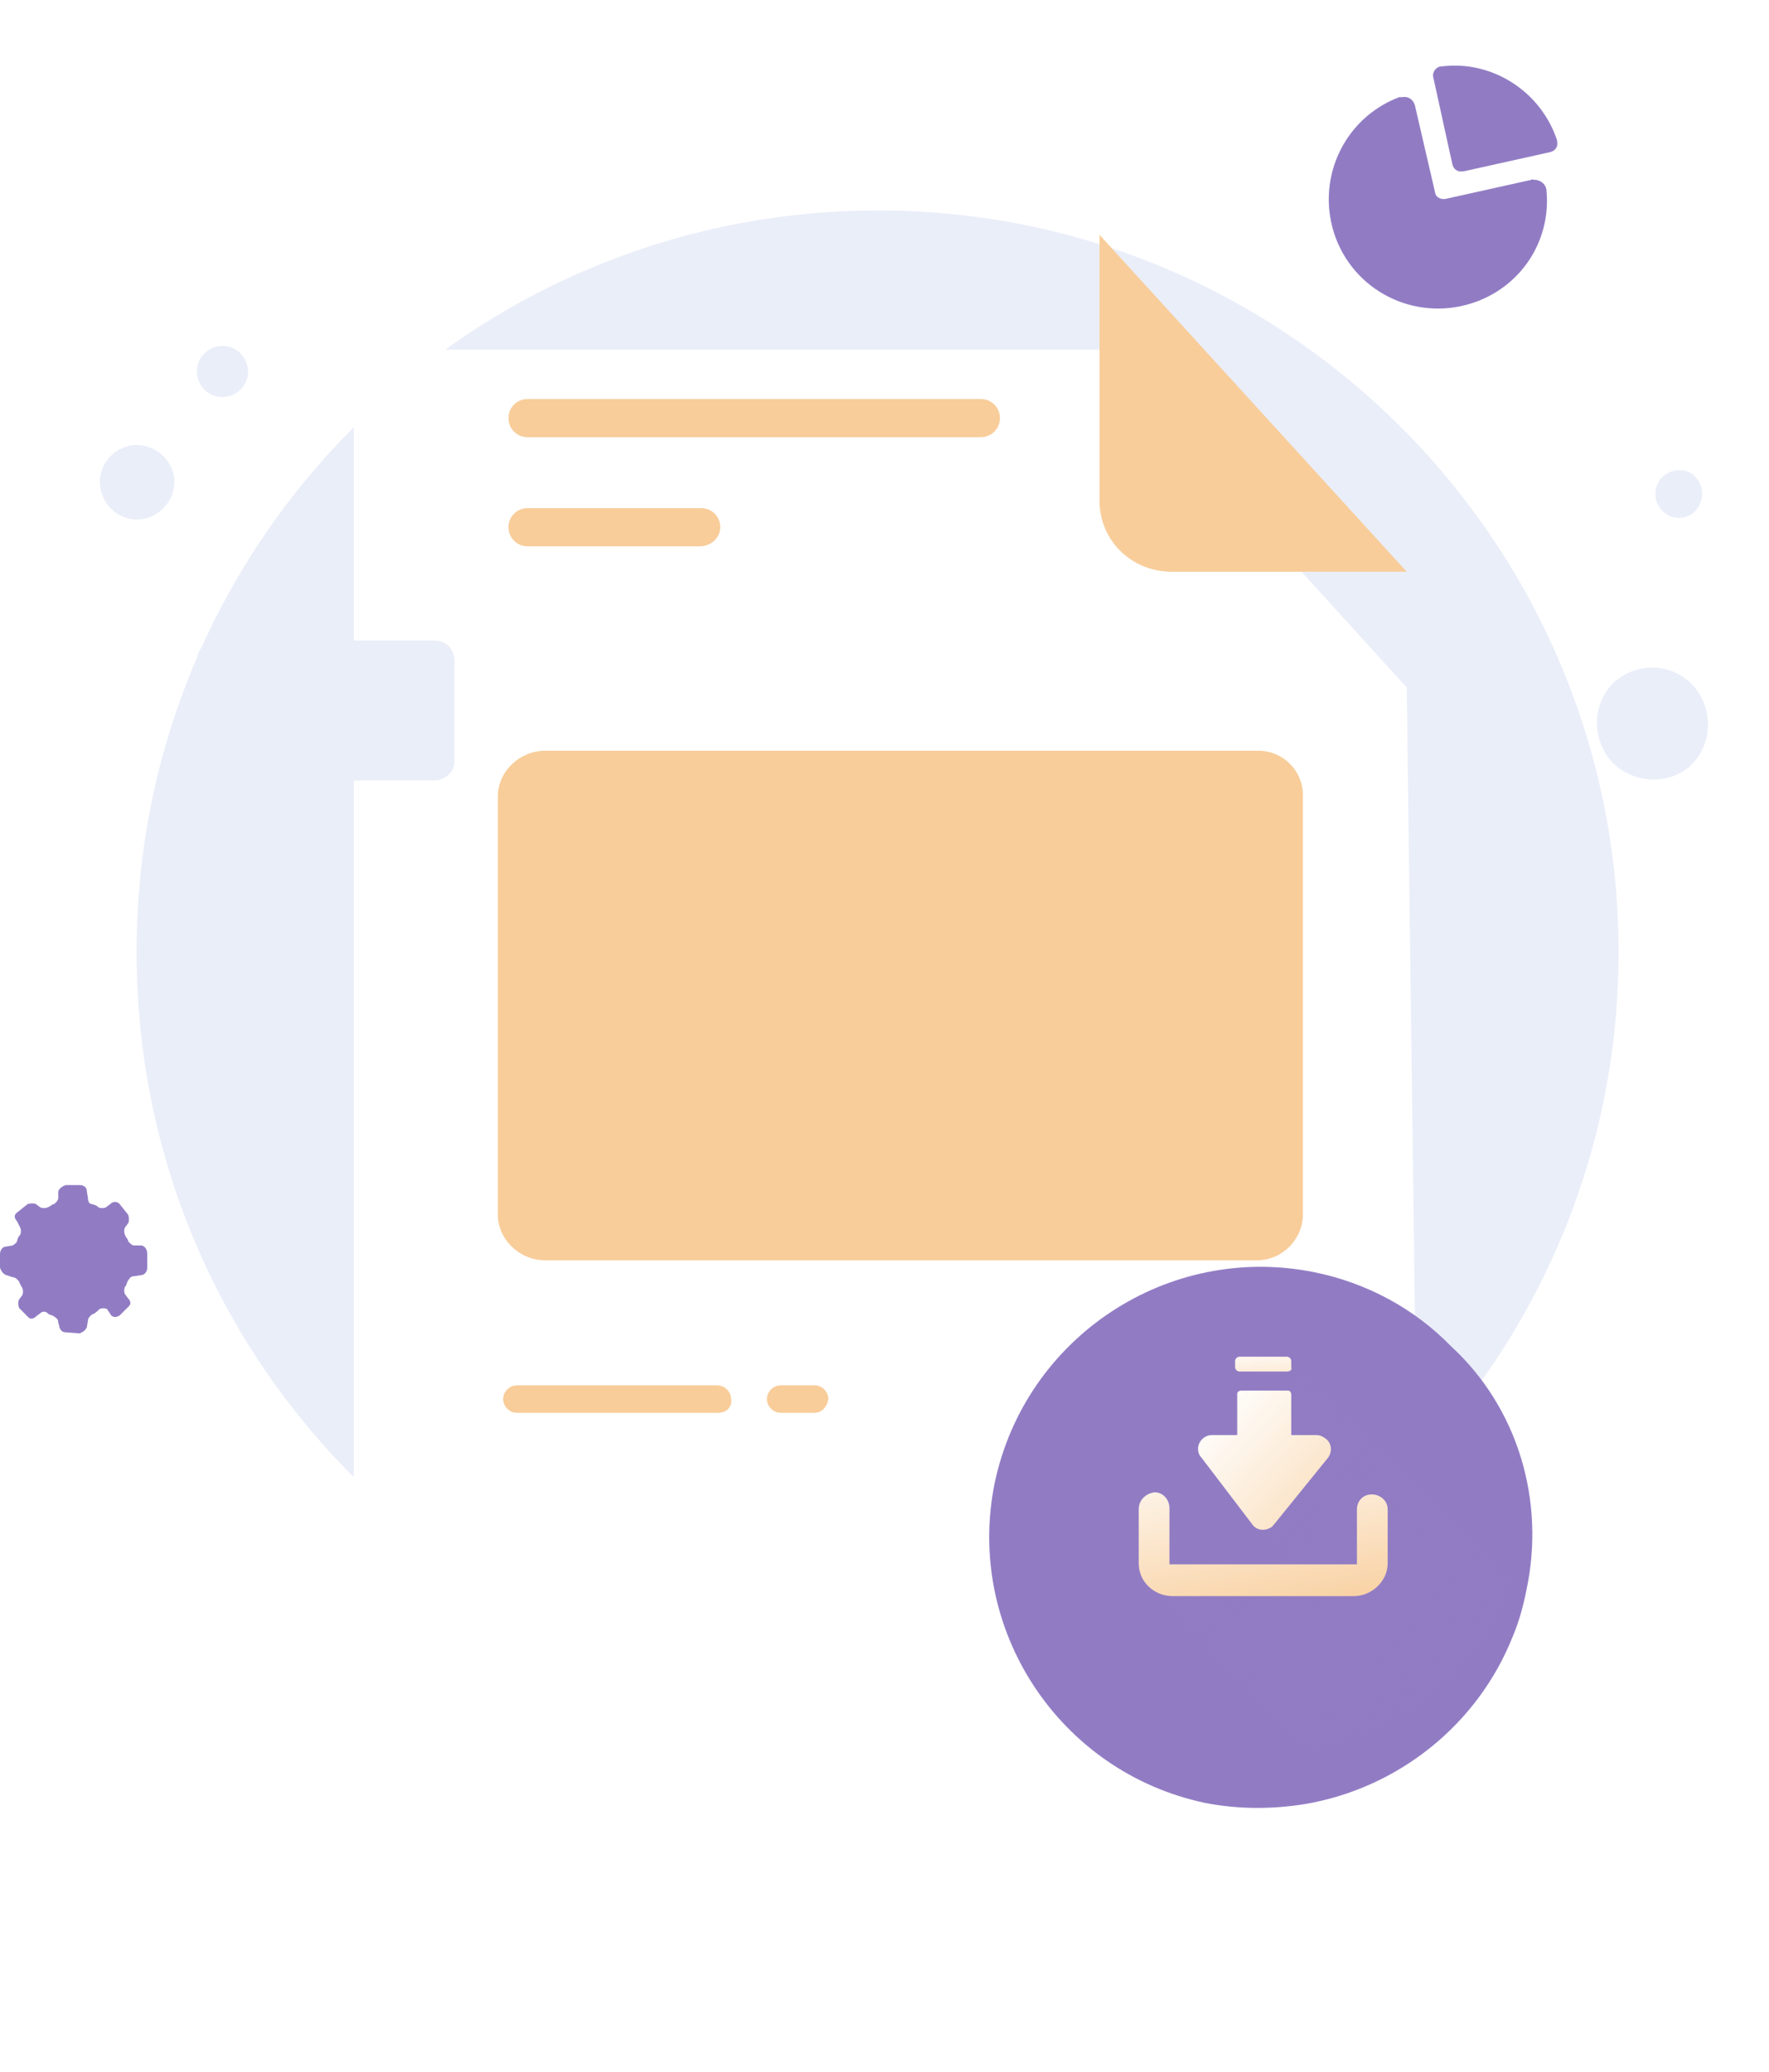 <?xml version="1.0" encoding="utf-8"?>
<!-- Generator: Adobe Illustrator 27.0.1, SVG Export Plug-In . SVG Version: 6.00 Build 0)  -->
<svg version="1.1" id="Layer_1" xmlns="http://www.w3.org/2000/svg" xmlns:xlink="http://www.w3.org/1999/xlink" x="0px" y="0px"
	 viewBox="0 0 167 195.6" style="enable-background:new 0 0 167 195.6;" xml:space="preserve">
<style type="text/css">
	.st0{fill:#EAEEF9;}
	.st1{filter:url(#Path);}
	.st2{fill:#FFFFFF;}
	.st3{fill:#F8CD9A;}
	.st4{fill:url(#Shape-2_00000000945551637854414780000001178984403447800724_);}
	.st5{fill:url(#Path-15_00000014621950529958126430000006236802229112847277_);}
	.st6{fill:url(#Path-16_00000099658428794930684950000013513733853120454538_);}
	.st7{filter:url(#Path-2);}
	.st8{fill:url(#Path-17_00000158712261977188109140000009037795881247073470_);}
	.st9{fill:url(#Path-18_00000118376156611339840420000004878992381080428950_);}
	.st10{fill:url(#Path-19_00000037659384936450190140000005368968183554628225_);}
	.st11{fill:url(#Path-20_00000003788046361132830320000015824083679850760093_);}
	.st12{fill:url(#Path-21_00000096021409214597534000000001614866927018307981_);}
</style>
<filter  filterUnits="userSpaceOnUse" height="75.181" id="Path-2" width="75.201" x="81.44" y="107.356">
	<feOffset  dy="5"></feOffset>
	<feGaussianBlur  result="blur-2" stdDeviation="4"></feGaussianBlur>
	<feFlood  flood-color="#1d4bff" flood-opacity=".22"></feFlood>
	<feComposite  in2="blur-2" operator="in"></feComposite>
	<feComposite  in="SourceGraphic" operator="over"></feComposite>
</filter>
<filter  filterUnits="userSpaceOnUse" height="195.646" id="Path" width="166.574" x=".385" y="0">
	<feOffset  dy="11"></feOffset>
	<feGaussianBlur  result="blur" stdDeviation="11"></feGaussianBlur>
	<feFlood  flood-color="#657a93" flood-opacity=".18"></feFlood>
	<feComposite  in2="blur" operator="in"></feComposite>
	<feComposite  in="SourceGraphic" operator="over"></feComposite>
</filter>
<g id="_34" transform="translate(0 6.068)">
	<path id="Path-3" class="st0" d="M82.6,153.7c38.6,0.1,70.1-31.1,70.2-69.7c0.1-38.6-31.1-70.1-69.7-70.2
		C44.4,13.7,13,44.9,12.9,83.5c0,0.1,0,0.2,0,0.2C12.8,122.4,44,153.7,82.6,153.7C82.6,153.7,82.6,153.7,82.6,153.7z"/>
	<path id="Path-4" class="st0" d="M14,42.8c1.8-0.6,2.9-2.6,2.3-4.4c-0.6-1.8-2.6-2.9-4.4-2.3C10,36.7,9,38.7,9.6,40.5c0,0,0,0,0,0
		C10.2,42.4,12.2,43.4,14,42.8z"/>
	<path id="Path-5" class="st0" d="M21.7,31.3c1.3-0.4,2-1.7,1.6-3c-0.4-1.3-1.7-2-3-1.6c-1.3,0.4-2,1.7-1.6,3c0,0,0,0,0,0
		C19.1,31,20.4,31.7,21.7,31.3z"/>
	<path id="Path-6" class="st0" d="M159.6,66.2c2.1-2,2.2-5.4,0.2-7.6c-2-2.1-5.2-2.2-7.4-0.3c-2.1,2-2.2,5.4-0.2,7.6
		C154.2,67.9,157.5,68.1,159.6,66.2z"/>
	<path id="Path-7" class="st0" d="M160,42.2c0.9-0.9,0.9-2.3,0.1-3.2c-0.8-0.9-2.2-0.9-3.1-0.1c-0.9,0.8-1,2.3-0.1,3.2
		C157.7,43,159.1,43.1,160,42.2C160,42.2,160,42.2,160,42.2z"/>
	<g transform="translate(0 -6.07)" class="st1">
		<path id="Path-8_00000088849218935276140940000018010157327709523897_" class="st2" d="M132.8,53.9L134,146c0,3.1-2.5,5.6-5.6,5.6
			H39c-3.1,0-5.6-2.5-5.6-5.6V27.6c0-3.1,2.5-5.6,5.6-5.6h64.8L132.8,53.9z"/>
	</g>
	<path id="Path-9" class="st3" d="M76.9,127.3h-3.2c-0.7,0-1.3-0.6-1.3-1.3c0-0.7,0.6-1.3,1.3-1.3c0,0,0,0,0,0h3.2
		c0.7,0,1.3,0.6,1.3,1.3C78.1,126.7,77.6,127.3,76.9,127.3C76.9,127.3,76.9,127.3,76.9,127.3z"/>
	<path id="Path-10" class="st3" d="M67.8,127.3H48.8c-0.7,0-1.3-0.6-1.3-1.3c0-0.7,0.6-1.3,1.3-1.3c0,0,0,0,0,0h18.9
		c0.7,0,1.3,0.6,1.3,1.2c0,0,0,0,0,0C69.2,126.7,68.6,127.3,67.8,127.3z"/>
	<path id="Path-11" class="st3" d="M92.6,35.2H49.8c-1,0-1.8-0.8-1.8-1.8c0-1,0.8-1.8,1.8-1.8h42.8c1,0,1.8,0.8,1.8,1.8
		C94.4,34.4,93.6,35.2,92.6,35.2z"/>
	<path id="Path-12" class="st3" d="M66.1,45.5H49.8c-1,0-1.8-0.8-1.8-1.8c0-1,0.8-1.8,1.8-1.8h16.4c1,0,1.8,0.8,1.8,1.8
		C68,44.7,67.1,45.5,66.1,45.5z"/>
	<path id="Path-13" class="st3" d="M103.8,16.1v25.3c0.1,3.6,3,6.4,6.6,6.5h22.4"/>
	<path id="Shape" class="st3" d="M51.3,112.9c-2.4-0.1-4.4-2.1-4.3-4.5V69.3c-0.1-2.4,1.9-4.4,4.3-4.5c0,0,0,0,0,0h67.5
		c2.4,0,4.3,2,4.2,4.4c0,0,0,0.1,0,0.1v39.1c0.1,2.4-1.9,4.5-4.3,4.5c0,0,0,0,0,0L51.3,112.9z"/>
	<path id="Path-14" class="st0" d="M41,67.6H20.5c-1.1,0-1.9-0.8-1.9-1.9c0,0,0,0,0,0v-9.4c0-1.1,0.8-1.9,1.9-1.9c0,0,0,0,0,0H41
		c1.1,0,1.9,0.8,1.9,1.9c0,0,0,0,0,0v9.4C43,66.7,42.1,67.6,41,67.6z"/>
	
		<linearGradient id="Shape-2_00000145754701848636800300000017228697955796382909_" gradientUnits="userSpaceOnUse" x1="-198.442" y1="488.948" x2="-197.442" y2="488.948" gradientTransform="matrix(13.755 0 0 -13.819 2729.639 6869.413)">
		<stop  offset="0" style="stop-color:#917CC4"/>
		<stop  offset="1" style="stop-color:#917CC4"/>
	</linearGradient>
	<path id="Shape-2" style="fill:url(#Shape-2_00000145754701848636800300000017228697955796382909_);" d="M6.2,119.7
		c-0.3,0-0.5-0.2-0.6-0.5c0,0,0-0.1,0-0.1l-0.1-0.3c0-0.3-0.1-0.4-0.4-0.6s-0.4-0.1-0.6-0.3c-0.2-0.2-0.5-0.2-0.7,0l-0.4,0.3
		c-0.2,0.2-0.5,0.3-0.7,0.1c0,0-0.1-0.1-0.1-0.1l-0.8-0.8c-0.1-0.3-0.1-0.6,0-0.8l0.3-0.4c0.1-0.2,0.1-0.5,0-0.7
		c-0.1-0.2-0.2-0.3-0.3-0.6c-0.1-0.1-0.3-0.4-0.6-0.4l-0.6-0.2c-0.3-0.1-0.5-0.4-0.6-0.7v-1.3c0-0.3,0.2-0.7,0.6-0.7l0.6-0.1
		c0.3-0.2,0.4-0.3,0.4-0.4c0.1-0.3,0.1-0.4,0.3-0.6c0.1-0.2,0.1-0.5,0-0.7l-0.3-0.6c-0.2-0.2-0.3-0.5-0.1-0.7c0,0,0.1-0.1,0.1-0.1
		l1-0.8c0.3-0.1,0.6-0.1,0.8,0l0.4,0.3c0.2,0.1,0.5,0.1,0.7,0c0.3-0.1,0.4-0.3,0.6-0.3c0.1-0.1,0.4-0.3,0.4-0.6v-0.6
		c0.1-0.3,0.4-0.5,0.7-0.6h1.3c0.4,0,0.7,0.2,0.7,0.6l0.1,0.6c0,0.3,0.1,0.6,0.4,0.6c0.3,0.1,0.4,0.1,0.6,0.3c0.2,0.1,0.5,0.1,0.7,0
		l0.4-0.3c0.2-0.2,0.5-0.3,0.8-0.1c0,0,0.1,0.1,0.1,0.1l0.8,1c0.1,0.3,0.1,0.6,0,0.8l-0.3,0.4c-0.1,0.2-0.1,0.5,0,0.7
		c0.1,0.3,0.3,0.4,0.3,0.6c0.1,0.1,0.3,0.4,0.6,0.4h0.6c0.3,0,0.6,0.3,0.6,0.8v1.3c0,0.3-0.2,0.7-0.6,0.7c0,0,0,0,0,0l-0.6,0.1
		c-0.3,0-0.4,0.1-0.6,0.4s-0.1,0.4-0.3,0.6c-0.1,0.2-0.1,0.5,0,0.7l0.3,0.4c0.2,0.2,0.3,0.5,0.1,0.7c0,0-0.1,0.1-0.1,0.1l-0.8,0.8
		c-0.3,0.2-0.6,0.2-0.8,0l-0.4-0.6c-0.2-0.1-0.5-0.1-0.7,0C9,117.9,8.8,118,8.7,118c-0.1,0.1-0.4,0.3-0.4,0.6l-0.1,0.6
		c-0.1,0.3-0.4,0.5-0.7,0.6L6.2,119.7z"/>
	
		<linearGradient id="Path-15_00000152258215064516686210000002256761548316550528_" gradientUnits="userSpaceOnUse" x1="-203.585" y1="496.05" x2="-202.612" y2="496.267" gradientTransform="matrix(20.573 0 0 -19.969 4314.028 9920.507)">
		<stop  offset="0" style="stop-color:#917CC4"/>
		<stop  offset="1" style="stop-color:#917CC4"/>
	</linearGradient>
	<path id="Path-15" style="fill:url(#Path-15_00000152258215064516686210000002256761548316550528_);" d="M144.6,10.9l-8.1,1.8
		c-0.4,0.1-0.9-0.1-1-0.5c0,0,0,0,0,0L133.6,4c-0.1-0.6-0.6-1-1.2-0.9c-0.1,0-0.1,0-0.2,0h-0.1c-5.3,2-8,7.9-6,13.3
		c2,5.3,7.9,8,13.3,6c4.3-1.6,7-5.8,6.6-10.4c0-0.6-0.5-1.1-1.2-1.1c0,0-0.1,0-0.1,0C144.6,10.8,144.6,10.8,144.6,10.9z"/>
	
		<linearGradient id="Path-16_00000120553577340176522510000017840581905080444336_" gradientUnits="userSpaceOnUse" x1="-195.872" y1="480.322" x2="-195.032" y2="480.537" gradientTransform="matrix(11.852 0 0 -10.101 2457.585 4857.307)">
		<stop  offset="0" style="stop-color:#917CC4"/>
		<stop  offset="1" style="stop-color:#917CC4"/>
	</linearGradient>
	<path id="Path-16" style="fill:url(#Path-16_00000120553577340176522510000017840581905080444336_);" d="M135.3,1.2l1.8,8.2
		c0.1,0.5,0.5,0.8,1,0.7c0,0,0.1,0,0.1,0l8.1-1.8c0.5-0.1,0.8-0.5,0.7-1c0,0,0-0.1,0-0.1c-1.5-4.6-6.1-7.6-10.9-7
		C135.6,0.2,135.2,0.7,135.3,1.2z"/>
	<g transform="translate(0 -6.07)" class="st7">
		
			<linearGradient id="Path-17_00000023974265773344562680000006010558845684755886_" gradientUnits="userSpaceOnUse" x1="-209.599" y1="512.484" x2="-209.042" y2="511.65" gradientTransform="matrix(51.286 0 0 -51.156 10854.69 26335.769)">
			<stop  offset="0" style="stop-color:#917CC4"/>
			<stop  offset="1" style="stop-color:#917CC4"/>
		</linearGradient>
		
			<path id="Path-17_00000097501751509902034590000001766451336474725507_" style="fill:url(#Path-17_00000023974265773344562680000006010558845684755886_);" d="
			M144.1,145.1c-0.3,1.5-0.7,3-1.3,4.4c-3.3,8.3-10.8,14.3-19.6,15.8c-3.1,0.5-6.3,0.5-9.4-0.1c-13.8-2.9-22.7-16.4-19.9-30.2
			c2.9-13.8,16.4-22.7,30.2-19.9c0,0,0,0,0,0c4.9,1,9.4,3.4,12.9,7C143.3,127.9,145.9,136.7,144.1,145.1z"/>
	</g>
	
		<linearGradient id="Path-18_00000149342353609512977110000014079904789350728096_" gradientUnits="userSpaceOnUse" x1="-207.585" y1="503.768" x2="-206.978" y2="503.204" gradientTransform="matrix(34.367 0 0 -36.882 7248.967 18713.111)">
		<stop  offset="0" style="stop-color:#917CC4"/>
		<stop  offset="1" style="stop-color:#917CC4;stop-opacity:0"/>
	</linearGradient>
	<path id="Path-18" style="fill:url(#Path-18_00000149342353609512977110000014079904789350728096_);" d="M142.8,143.3
		c-3.3,8.3-10.8,14.3-19.6,15.8l-2.2-2.3l-12.5-13.2l0.7-1l13.7,0.3l-9.1-11.8l7.7-3.5l-4.8-4.2l5.1-1.1L142.8,143.3z"/>
	
		<linearGradient id="Path-19_00000075862967978032957070000006726621701789928847_" gradientUnits="userSpaceOnUse" x1="-195.507" y1="486.975" x2="-196.879" y2="488.279" gradientTransform="matrix(12.588 0 0 -13.201 2592.781 6571.777)">
		<stop  offset="1.100000e-02" style="stop-color:#F8CD9A"/>
		<stop  offset="1" style="stop-color:#FFFFFF"/>
	</linearGradient>
	<path id="Path-19" style="fill:url(#Path-19_00000075862967978032957070000006726621701789928847_);" d="M118.2,137.8
		c0.4,0.6,1.2,0.7,1.8,0.3c0.1,0,0.1-0.1,0.3-0.3l5.1-6.3c0.4-0.6,0.3-1.4-0.3-1.8c-0.3-0.2-0.5-0.3-0.8-0.3h-2.4v-3.8
		c0-0.2-0.1-0.4-0.3-0.4c0,0-0.1,0-0.1,0h-4.3c-0.2,0-0.4,0.1-0.4,0.3c0,0,0,0.1,0,0.1v3.8h-2.4c-0.7,0-1.3,0.6-1.3,1.3c0,0,0,0,0,0
		c0,0.3,0.1,0.6,0.3,0.8L118.2,137.8z"/>
	
		<linearGradient id="Path-20_00000031905082753396045300000015080838790064783787_" gradientUnits="userSpaceOnUse" x1="-172.433" y1="278.142" x2="-173.682" y2="282.861" gradientTransform="matrix(5.33 0 0 -1.4 1043.259 516.977)">
		<stop  offset="1.100000e-02" style="stop-color:#F8CD9A"/>
		<stop  offset="1" style="stop-color:#FFFFFF"/>
	</linearGradient>
	<path id="Path-20" style="fill:url(#Path-20_00000031905082753396045300000015080838790064783787_);" d="M121.5,123.4h-4.5
		c-0.2,0-0.4-0.2-0.4-0.4v-0.6c0-0.2,0.2-0.4,0.4-0.4h4.5c0.2,0,0.4,0.2,0.4,0.4v0.6C122,123.2,121.8,123.4,121.5,123.4z"/>
	
		<linearGradient id="Path-21_00000144319871843820010790000004929601808151826084_" gradientUnits="userSpaceOnUse" x1="-204.075" y1="478.3" x2="-204.834" y2="480.135" gradientTransform="matrix(23.563 0 0 -9.719 4936.003 4795.828)">
		<stop  offset="1.100000e-02" style="stop-color:#F8CD9A"/>
		<stop  offset="1" style="stop-color:#FFFFFF"/>
	</linearGradient>
	<path id="Path-21" style="fill:url(#Path-21_00000144319871843820010790000004929601808151826084_);" d="M110.7,144.6
		c-1.7,0-3.2-1.3-3.2-3.1c0,0,0,0,0,0v-5.1c0-0.9,0.7-1.5,1.5-1.6c0.8,0,1.4,0.7,1.4,1.5c0,0,0,0,0,0.1v5.2h17.7v-5.2
		c0-0.8,0.6-1.4,1.4-1.4c0.8,0,1.5,0.6,1.5,1.4v5.1c0,1.7-1.5,3.1-3.2,3.1c0,0,0,0,0,0H110.7z"/>
</g>
</svg>
